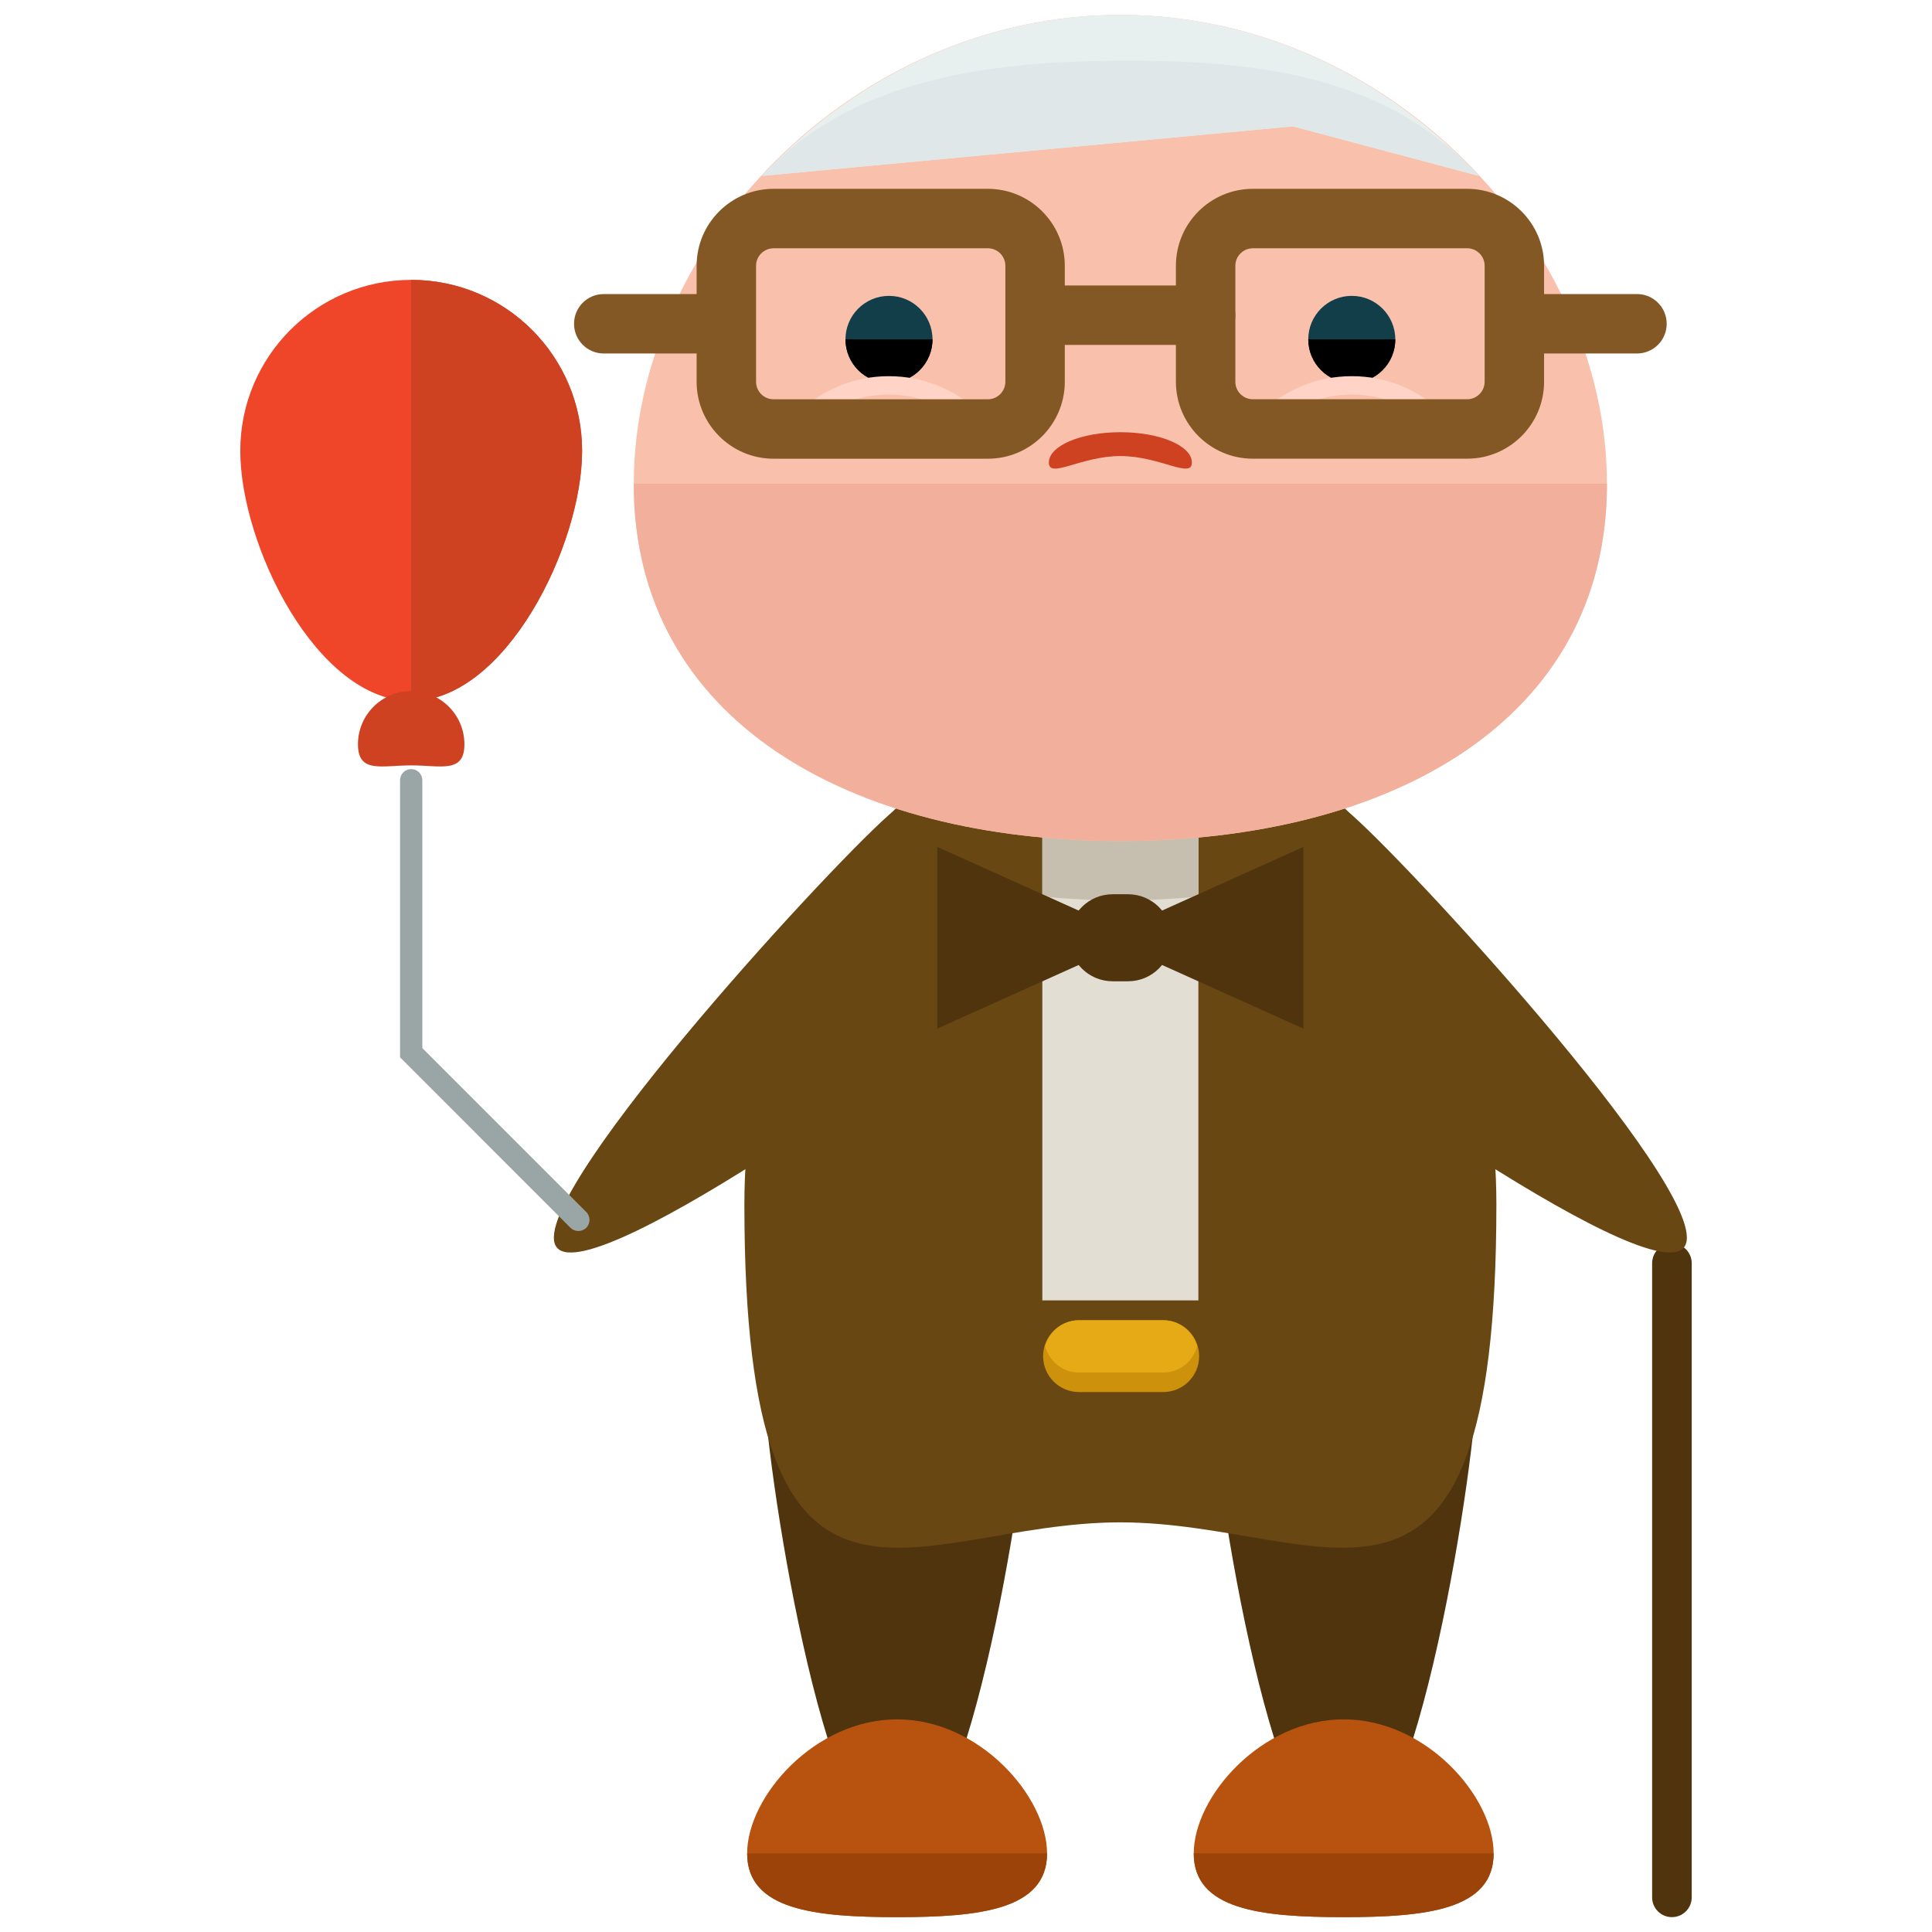 <?xml version="1.0" encoding="utf-8"?>
<!-- Generator: Adobe Illustrator 16.0.0, SVG Export Plug-In . SVG Version: 6.00 Build 0)  -->
<!DOCTYPE svg PUBLIC "-//W3C//DTD SVG 1.1//EN" "http://www.w3.org/Graphics/SVG/1.1/DTD/svg11.dtd">
<svg version="1.1" id="Layer_1" xmlns="http://www.w3.org/2000/svg" xmlns:xlink="http://www.w3.org/1999/xlink" x="0px" y="0px"
	 width="65px" height="65px" viewBox="0 0 65 65" enable-background="new 0 0 65 65" xml:space="preserve">
<g>
	<path fill="#4F340E" d="M56.916,63.834c0,0.368-0.299,0.666-0.666,0.666l0,0c-0.369,0-0.666-0.298-0.666-0.666V42.502
		c0-0.37,0.297-0.668,0.666-0.668l0,0c0.367,0,0.666,0.298,0.666,0.668V63.834z"/>
	<g>
		<g>
			<g>
				<g>
					<g>
						<path fill="#4F340E" d="M34.666,46.446c0,2.476-2.008,15.827-4.486,15.827c-2.475,0-4.482-13.352-4.482-15.827
							s2.008-4.484,4.482-4.484C32.658,41.962,34.666,43.971,34.666,46.446z"/>
						<path fill="#4F340E" d="M49.691,46.446c0,2.476-2.008,15.827-4.486,15.827c-2.475,0-4.482-13.352-4.482-15.827
							s2.008-4.484,4.482-4.484C47.684,41.962,49.691,43.971,49.691,46.446z"/>
					</g>
					<path fill="#684713" d="M50.344,40.521c0,16.038-5.662,10.697-12.65,10.697c-6.986,0-12.65,5.341-12.65-10.697
						c0-9.17,5.666-16.604,12.65-16.604C44.68,23.918,50.344,31.352,50.344,40.521z"/>
					<g>
						<path fill="#B7530F" d="M35.227,62.354c0,1.897-2.26,2.146-5.045,2.146s-5.045-0.248-5.045-2.146s2.26-4.508,5.045-4.508
							S35.227,60.457,35.227,62.354z"/>
						<path fill="#9B4308" d="M35.227,62.354c0,1.897-2.26,2.146-5.045,2.146s-5.045-0.248-5.045-2.146"/>
					</g>
					<g>
						<path fill="#B7530F" d="M50.252,62.354c0,1.897-2.26,2.146-5.045,2.146s-5.045-0.248-5.045-2.146s2.26-4.508,5.045-4.508
							S50.252,60.457,50.252,62.354z"/>
						<path fill="#9B4308" d="M50.252,62.354c0,1.897-2.26,2.146-5.045,2.146s-5.045-0.248-5.045-2.146"/>
					</g>
					<g>
						<path fill="#684713" d="M36.299,26.369c1.273,1.432,0.465,4.228-1.805,6.249c-2.27,2.018-14.475,10.794-15.75,9.365
							c-1.271-1.434,8.873-12.532,11.143-14.55C32.154,25.415,35.025,24.938,36.299,26.369z"/>
						<path fill="#684713" d="M39.088,26.369c-1.273,1.432-0.465,4.228,1.805,6.249c2.27,2.018,14.475,10.794,15.75,9.365
							c1.271-1.434-8.873-12.532-11.143-14.55C43.232,25.415,40.361,24.938,39.088,26.369z"/>
					</g>
					<rect x="35.068" y="25.834" fill="#E2DED3" width="5.25" height="17.916"/>
					<path fill="#C6BFAF" d="M35.068,30.165c0.857,0.079,1.73,0.13,2.627,0.13c0.895,0,1.768-0.051,2.623-0.13v-4.331h-5.25V30.165z
						"/>
					<g>
						<path fill="#F9C1AC" d="M54.064,16.275c0,7.999-7.33,12.02-16.369,12.02c-9.041,0-16.373-4.021-16.373-12.02
							c0-8.001,7.332-15.775,16.373-15.775C46.734,0.5,54.064,8.274,54.064,16.275z"/>
						<path fill="#F2B09C" d="M54.064,16.275c0,7.999-7.33,12.02-16.369,12.02c-9.041,0-16.373-4.021-16.373-12.02"/>
					</g>
					<g>
						<g>
							<circle fill="#113E49" cx="29.909" cy="11.418" r="1.464"/>
							<path d="M31.373,11.418c0,0.81-0.656,1.464-1.465,1.464s-1.463-0.654-1.463-1.464"/>
							<g>
								<path fill="#FFD3C5" d="M32.797,14.471c-0.078,0-0.158-0.028-0.219-0.091c-0.715-0.714-1.664-1.107-2.672-1.107h-0.002
									c-1.008,0-1.955,0.394-2.666,1.106c-0.121,0.121-0.316,0.124-0.436,0.001c-0.121-0.117-0.125-0.312-0.004-0.434
									c0.83-0.831,1.932-1.29,3.105-1.29h0.002c1.176,0,2.279,0.456,3.111,1.288c0.119,0.119,0.119,0.318,0,0.436
									C32.957,14.442,32.879,14.471,32.797,14.471z"/>
							</g>
						</g>
						<g>
							<circle fill="#113E49" cx="45.479" cy="11.418" r="1.464"/>
							<path d="M44.016,11.418c0,0.81,0.654,1.464,1.465,1.464c0.809,0,1.463-0.654,1.463-1.464"/>
							<g>
								<path fill="#FFD3C5" d="M42.592,14.471c0.076,0,0.156-0.028,0.217-0.091c0.715-0.714,1.664-1.107,2.672-1.107h0.002
									c1.008,0,1.957,0.394,2.668,1.106c0.119,0.121,0.314,0.124,0.436,0.001c0.121-0.117,0.123-0.312,0.002-0.434
									c-0.826-0.831-1.932-1.29-3.105-1.29H45.48c-1.174,0-2.277,0.456-3.111,1.288c-0.117,0.119-0.117,0.318,0,0.436
									C42.432,14.442,42.51,14.471,42.592,14.471z"/>
							</g>
						</g>
					</g>
				</g>
				<path fill="#CE910B" d="M40.344,45.626c0,0.667-0.541,1.208-1.209,1.208h-2.832c-0.668,0-1.209-0.541-1.209-1.208l0,0
					c0-0.667,0.541-1.208,1.209-1.208h2.832C39.803,44.418,40.344,44.959,40.344,45.626L40.344,45.626z"/>
				<path fill="#E5AA15" d="M39.135,44.418h-2.832c-0.553,0-0.998,0.375-1.143,0.88c0.145,0.504,0.59,0.88,1.143,0.88h2.832
					c0.551,0,0.998-0.376,1.143-0.88C40.133,44.793,39.686,44.418,39.135,44.418z"/>
			</g>
		</g>
		<path fill="#E8EFEF" d="M25.631,5.918L43.5,4.25l6.257,1.668C46.764,2.686,42.475,0.5,37.695,0.5
			C32.914,0.5,28.625,2.686,25.631,5.918z"/>
		<path fill="#DFE7E8" d="M25.631,5.918L43.5,4.25l6.257,1.668c-2.993-3.232-7.04-3.877-11.819-3.877
			C33.156,2.041,28.625,2.686,25.631,5.918z"/>
		<g>
			<g>
				<g>
					<path fill="#845824" d="M33.236,15.433h-7.211c-1.427,0-2.588-1.161-2.588-2.588V8.941c0-1.427,1.161-2.588,2.588-2.588h7.211
						c1.427,0,2.588,1.161,2.588,2.588v3.903C35.824,14.271,34.663,15.433,33.236,15.433z M26.025,8.354
						c-0.324,0-0.588,0.264-0.588,0.588v3.903c0,0.324,0.264,0.588,0.588,0.588h7.211c0.324,0,0.588-0.264,0.588-0.588V8.941
						c0-0.324-0.264-0.588-0.588-0.588H26.025z"/>
				</g>
				<g>
					<path fill="#845824" d="M24.188,11.893h-3.875c-0.553,0-1-0.447-1-1s0.447-1,1-1h3.875c0.553,0,1,0.447,1,1
						S24.74,11.893,24.188,11.893z"/>
				</g>
			</g>
			<g>
				<g>
					<path fill="#845824" d="M49.361,15.432H42.15c-1.427,0-2.588-1.161-2.588-2.588V8.941c0-1.427,1.161-2.588,2.588-2.588h7.211
						c1.427,0,2.588,1.161,2.588,2.588v3.902C51.949,14.271,50.788,15.432,49.361,15.432z M42.15,8.354
						c-0.324,0-0.588,0.264-0.588,0.588v3.902c0,0.324,0.264,0.588,0.588,0.588h7.211c0.324,0,0.588-0.264,0.588-0.588V8.941
						c0-0.324-0.264-0.588-0.588-0.588H42.15z"/>
				</g>
				<g>
					<path fill="#845824" d="M55.074,11.893h-3.875c-0.553,0-1-0.447-1-1s0.447-1,1-1h3.875c0.553,0,1,0.447,1,1
						S55.627,11.893,55.074,11.893z"/>
				</g>
			</g>
			<g>
				<path fill="#845824" d="M40.562,11.604H35c-0.553,0-1-0.447-1-1s0.447-1,1-1h5.562c0.553,0,1,0.447,1,1
					S41.115,11.604,40.562,11.604z"/>
			</g>
		</g>
		<path fill="#CE4121" d="M40.1,15.562c0,0.563-1.077-0.219-2.406-0.219s-2.406,0.782-2.406,0.219c0-0.564,1.077-1.021,2.406-1.021
			S40.1,14.998,40.1,15.562z"/>
		<path fill="#EF4529" d="M19.584,15.166c0,3.176-2.574,8.418-5.75,8.418s-5.75-5.242-5.75-8.418s2.574-5.75,5.75-5.75
			S19.584,11.99,19.584,15.166z"/>
		<path fill="#CE4121" d="M13.834,9.416c3.176,0,5.75,2.574,5.75,5.75s-2.574,8.418-5.75,8.418"/>
		<g>
			<g>
				<polygon fill="#4F340E" points="37.651,31.853 31.533,34.608 31.533,28.492 37.651,31.248 				"/>
				<polygon fill="#4F340E" points="37.736,31.248 43.852,28.492 43.852,34.608 37.736,31.853 				"/>
			</g>
			<path fill="#4F340E" d="M39.418,31.549c0,0.811-0.658,1.465-1.465,1.465h-0.52c-0.807,0-1.465-0.654-1.465-1.465l0,0
				c0-0.808,0.658-1.463,1.465-1.463h0.52C38.76,30.086,39.418,30.741,39.418,31.549L39.418,31.549z"/>
		</g>
		<path fill="#CE4121" d="M15.625,25.041c0,0.99-0.803,0.709-1.791,0.709c-0.99,0-1.791,0.281-1.791-0.709
			c0-0.988,0.801-1.791,1.791-1.791C14.822,23.25,15.625,24.053,15.625,25.041z"/>
		<g>
			<path fill="#9AA5A5" d="M19.459,41.416c-0.097,0-0.193-0.036-0.267-0.109l-5.733-5.735v-9.322c0-0.206,0.168-0.375,0.375-0.375
				c0.206,0,0.375,0.169,0.375,0.375v9.012l5.515,5.515c0.146,0.146,0.146,0.385,0,0.531C19.65,41.38,19.553,41.416,19.459,41.416z"
				/>
		</g>
	</g>
</g>
</svg>
